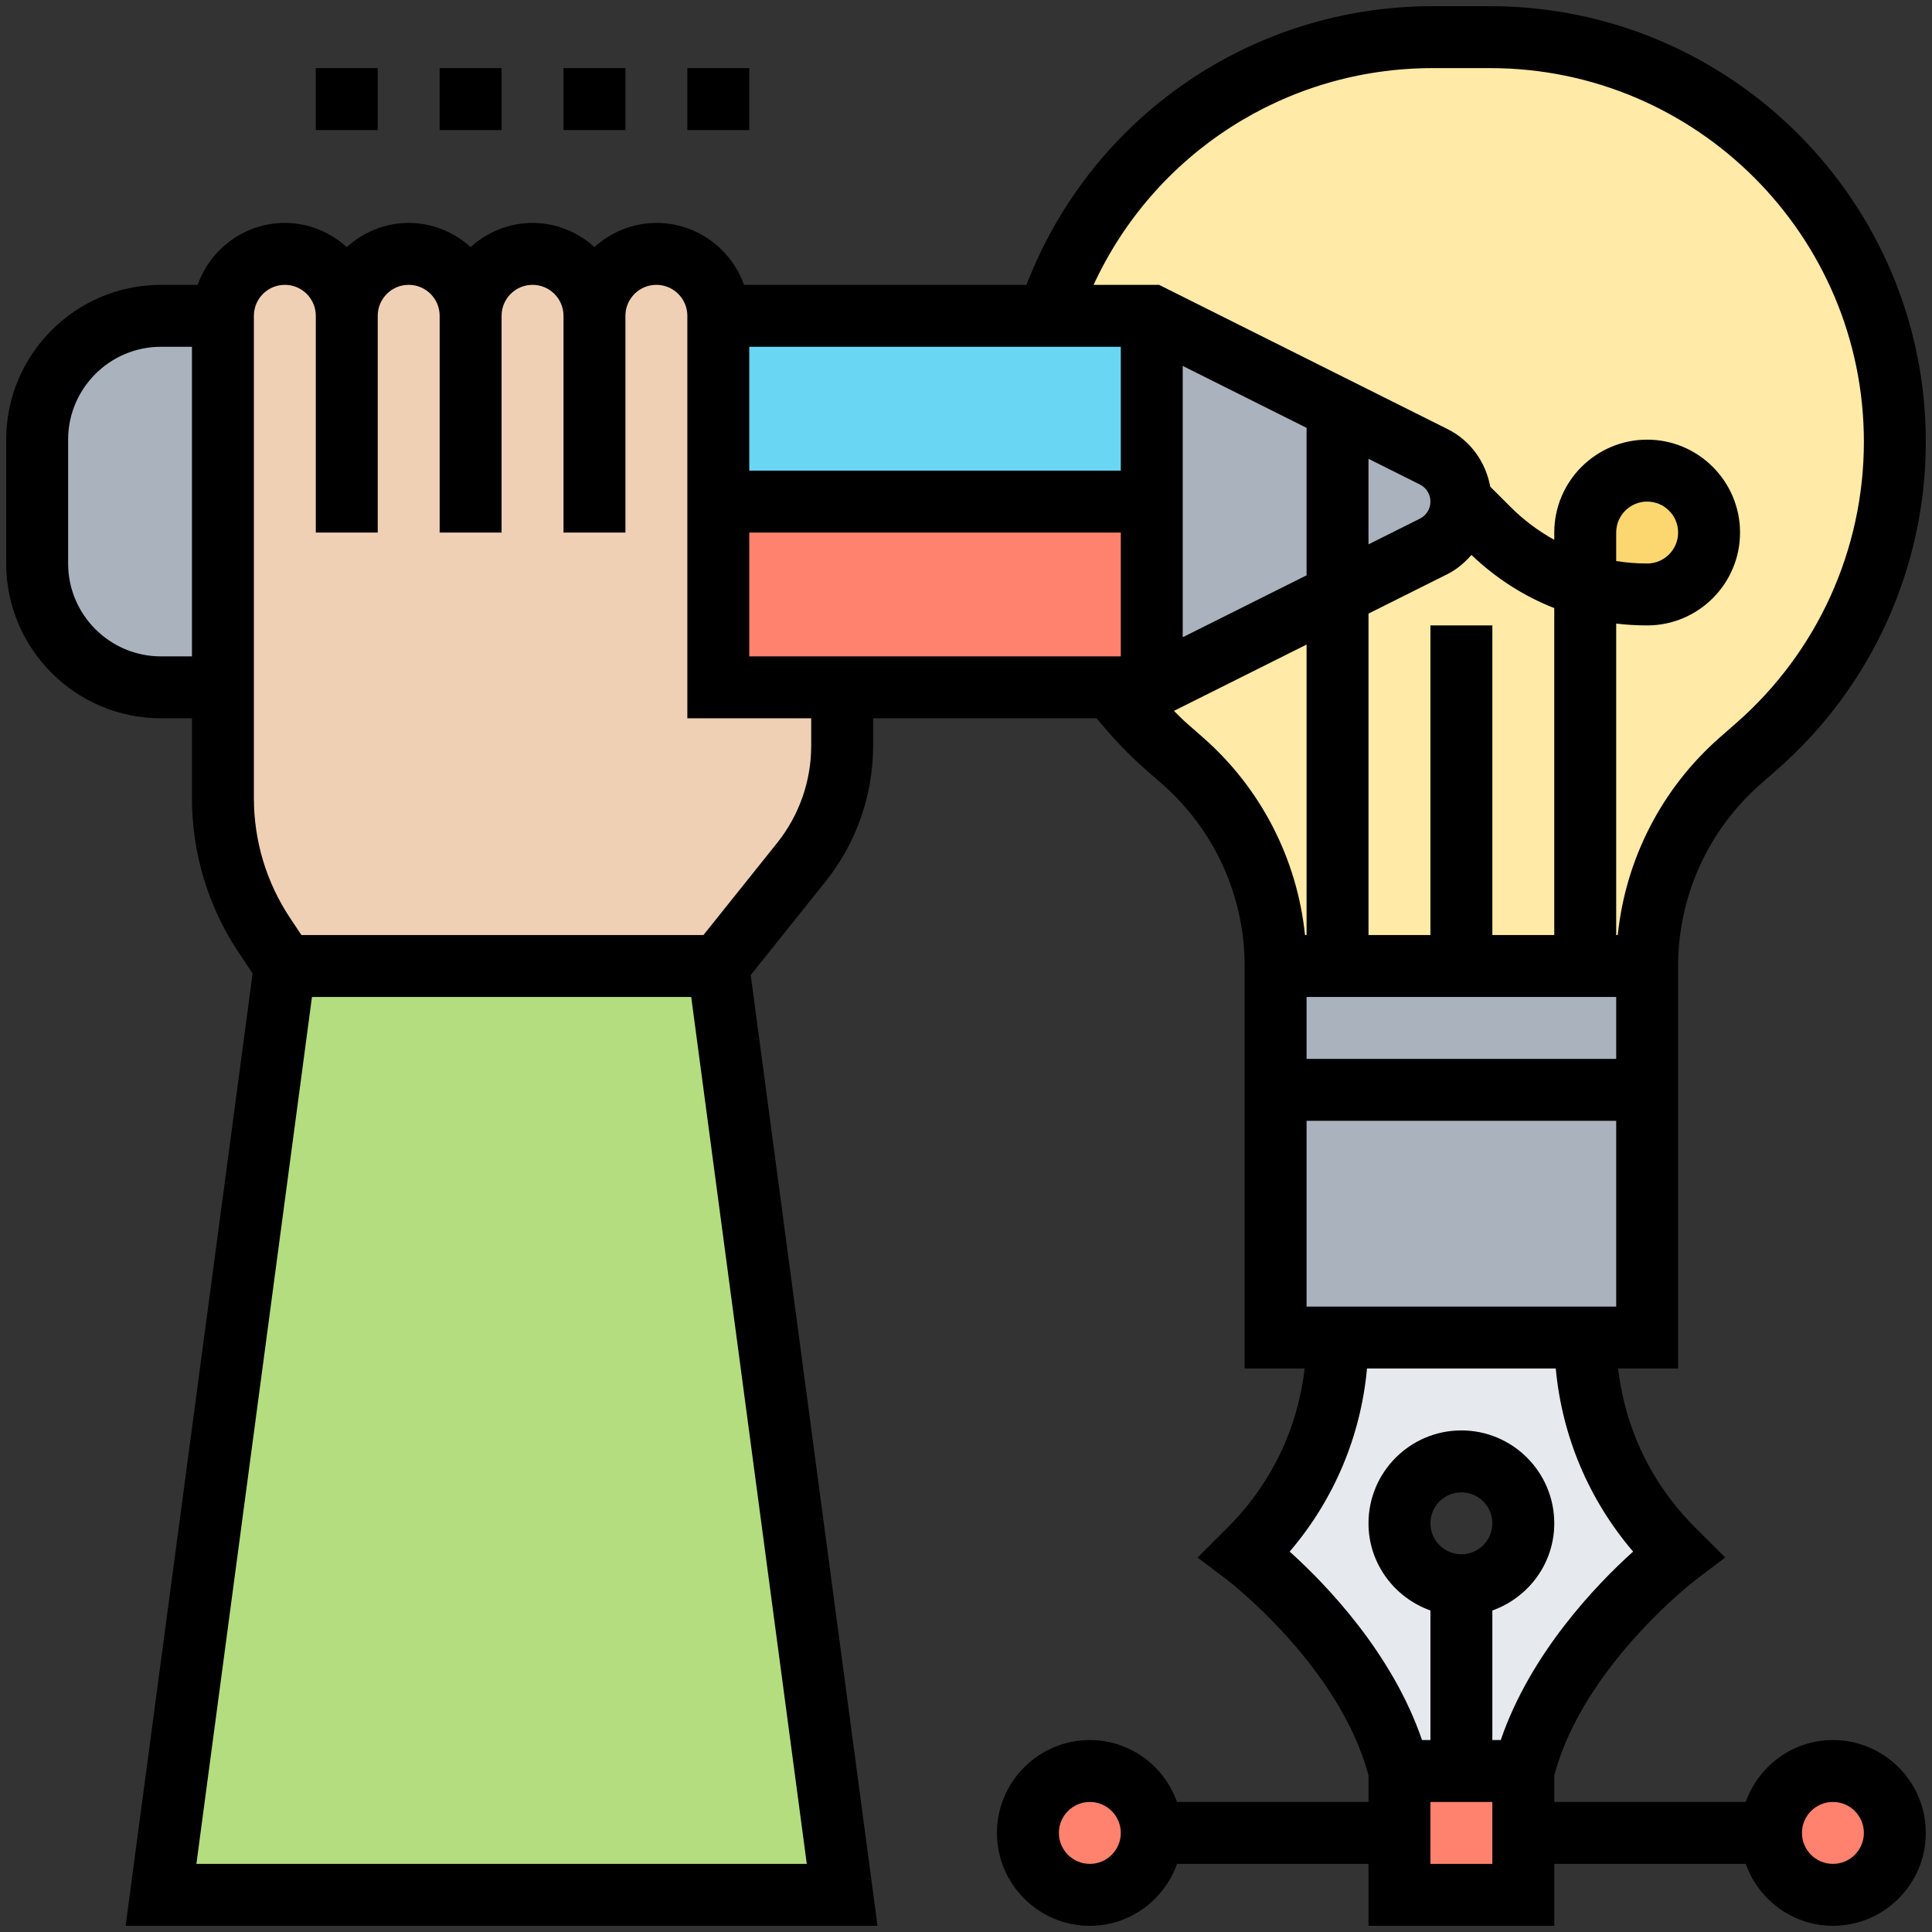 <svg width="78" height="78" viewBox="0 0 78 78" fill="none" xmlns="http://www.w3.org/2000/svg">
<rect x="0" y="0" width="78" height="78" fill="#333333" stroke="none"/>
<path d="M74 76.5C75.381 76.5 76.5 75.381 76.5 74C76.5 72.619 75.381 71.5 74 71.5C72.619 71.5 71.5 72.619 71.5 74C71.5 75.381 72.619 76.5 74 76.5Z" fill="#FF826E"/>
<path d="M61.5 71.5V74V76.5H56.5V74V71.5H59H61.5Z" fill="#FF826E"/>
<path d="M44 76.5C45.381 76.5 46.5 75.381 46.5 74C46.5 72.619 45.381 71.5 44 71.5C42.619 71.5 41.5 72.619 41.5 74C41.5 75.381 42.619 76.5 44 76.5Z" fill="#FF826E"/>
<path d="M66.5 44V54H64H54H51.5V44H66.5Z" fill="#AAB2BD"/>
<path d="M66.5 39V44H51.5V39H54H59H64H66.5Z" fill="#AAB2BD"/>
<path d="M59 71.5H56.5C55.25 66.5 50.25 62.75 50.25 62.75L50.462 62.538C52.725 60.275 54 57.2 54 54H64C64 57.2 65.275 60.275 67.537 62.538L67.75 62.75C67.75 62.75 62.75 66.5 61.5 71.5H59ZM59 64C60.375 64 61.5 62.875 61.5 61.5C61.5 60.125 60.375 59 59 59C57.625 59 56.5 60.125 56.5 61.5C56.5 62.875 57.625 64 59 64Z" fill="#E6E9ED"/>
<path d="M60.163 1.5H57.837C50.587 1.5 44.45 6.213 42.312 12.75H46.5L54 16.5L57.888 18.438C58.562 18.788 59 19.488 59 20.25C59 21.012 58.562 21.712 57.888 22.062L54 24L46.5 27.75H44.85C45.513 28.613 46.25 29.413 47.075 30.137L47.737 30.712C48.925 31.75 49.875 33.038 50.513 34.45C51.15 35.862 51.5 37.413 51.5 39H54H59H64H66.5C66.5 35.825 67.875 32.8 70.263 30.712L70.925 30.137C72.7 28.575 74.088 26.688 75.037 24.587C75.987 22.488 76.5 20.2 76.5 17.837C76.5 8.812 69.188 1.5 60.163 1.5Z" fill="#FFEAA7"/>
<path d="M68.263 19.738C68.725 20.188 69 20.812 69 21.5C69 22.188 68.725 22.812 68.263 23.262C67.812 23.725 67.188 24 66.5 24C65.65 24 64.812 23.875 64 23.65V21.5C64 20.812 64.275 20.188 64.737 19.738C65.188 19.275 65.812 19 66.5 19C67.188 19 67.812 19.275 68.263 19.738Z" fill="#FCD770"/>
<path d="M46.5 12.75V20.25H29V12.75H42.312H46.5Z" fill="#69D6F4"/>
<path d="M46.5 20.25V27.75H44.85H34H29V20.25H46.5Z" fill="#FF826E"/>
<path d="M9 12.75V27.75H6.5C3.737 27.75 1.5 25.512 1.5 22.75V17.75C1.5 14.988 3.737 12.75 6.5 12.75H9Z" fill="#AAB2BD"/>
<path d="M57.888 18.438L54 16.5L46.5 12.75V20.25V27.75L54 24L57.888 22.062C58.562 21.712 59 21.012 59 20.25C59 19.488 58.562 18.788 57.888 18.438Z" fill="#AAB2BD"/>
<path d="M29 39L34 76.5H6.5L11.5 39H29Z" fill="#B4DD7F"/>
<path d="M24 12.75C24 11.375 25.125 10.25 26.5 10.25C27.188 10.25 27.812 10.525 28.262 10.988C28.725 11.438 29 12.062 29 12.75V20.25V27.75H34V30.125C34 31.825 33.425 33.475 32.362 34.8L29 39H11.5L10.675 37.775C9.588 36.125 9 34.2 9 32.225V27.75V12.75C9 12.062 9.275 11.438 9.738 10.988C10.188 10.525 10.812 10.25 11.5 10.25C12.875 10.25 14 11.375 14 12.75C14 11.375 15.125 10.25 16.5 10.25C17.188 10.25 17.812 10.525 18.262 10.988C18.725 11.438 19 12.062 19 12.75C19 11.375 20.125 10.25 21.5 10.25C22.188 10.25 22.812 10.525 23.262 10.988C23.725 11.438 24 12.062 24 12.75Z" fill="#F0D0B4"/>
<path d="M74 70.25C72.373 70.25 70.998 71.299 70.48 72.75H62.75V71.677C63.929 67.241 68.455 63.784 68.501 63.749L69.653 62.881L68.42 61.651C66.675 59.905 65.606 57.666 65.329 55.249H67.75V40.25V39C67.75 36.184 68.966 33.504 71.088 31.649L71.744 31.073C75.561 27.733 77.75 22.907 77.75 17.836C77.75 8.14 69.86 0.25 60.164 0.25H57.837C50.517 0.25 44.049 4.737 41.441 11.5H30.038C29.52 10.045 28.13 9 26.5 9C25.536 9 24.665 9.376 24 9.975C23.335 9.376 22.464 9 21.5 9C20.536 9 19.665 9.376 19 9.975C18.335 9.376 17.464 9 16.5 9C15.536 9 14.665 9.376 14 9.975C13.335 9.376 12.464 9 11.5 9C9.873 9 8.498 10.049 7.98 11.5H6.5C3.054 11.5 0.25 14.304 0.25 17.75V22.75C0.25 26.196 3.054 29 6.5 29H7.75V32.222C7.75 34.45 8.402 36.609 9.64 38.464L10.199 39.303L5.071 77.75H35.428L30.309 39.364L33.333 35.585C34.569 34.039 35.25 32.099 35.25 30.12V29H44.273C44.881 29.739 45.535 30.442 46.255 31.073L46.914 31.649C49.034 33.504 50.25 36.184 50.25 39V40.25V55.25H52.671C52.395 57.666 51.326 59.906 49.581 61.651L48.349 62.883L49.499 63.749C49.545 63.784 54.071 67.241 55.25 71.677V72.75H47.52C47.002 71.299 45.627 70.25 44 70.25C41.932 70.25 40.25 71.933 40.25 74C40.25 76.067 41.932 77.75 44 77.75C45.627 77.75 47.002 76.701 47.52 75.25H55.25V77.75H62.75V75.25H70.48C70.998 76.701 72.373 77.75 74 77.75C76.067 77.75 77.75 76.067 77.75 74C77.75 71.933 76.067 70.25 74 70.25ZM6.5 26.5C4.433 26.5 2.75 24.817 2.75 22.75V17.75C2.75 15.682 4.433 14 6.5 14H7.75V26.5H6.5ZM44 75.25C43.31 75.25 42.75 74.689 42.75 74C42.75 73.311 43.31 72.75 44 72.75C44.69 72.75 45.25 73.311 45.25 74C45.25 74.689 44.69 75.25 44 75.25ZM52.75 52.75V45.25H65.25V52.75H52.75ZM57.75 25.25V37.75H55.25V24.773L58.441 23.177C58.824 22.986 59.134 22.711 59.406 22.405C60.389 23.341 61.519 24.069 62.75 24.55V37.75H60.25V25.25H57.75ZM30.25 21.5H45.25V26.5H30.25V21.5ZM47.75 14.773L52.75 17.273V23.227L47.75 25.727V14.773ZM55.25 18.523L57.322 19.559C57.586 19.691 57.75 19.955 57.75 20.25C57.75 20.545 57.586 20.809 57.322 20.941L55.25 21.977V18.523ZM57.836 2.75H60.163C68.483 2.75 75.25 9.518 75.25 17.836C75.25 22.186 73.373 26.325 70.097 29.19L69.441 29.766C67.094 31.82 65.629 34.678 65.314 37.749H65.25V25.175C65.661 25.225 66.079 25.25 66.5 25.25C68.567 25.25 70.25 23.567 70.25 21.5C70.25 19.433 68.567 17.75 66.5 17.75C64.433 17.75 62.75 19.433 62.75 21.5V21.794C62.109 21.441 61.515 20.996 60.983 20.465L60.166 19.649C59.98 18.652 59.371 17.788 58.441 17.323L46.795 11.5H44.151C46.596 6.206 51.889 2.75 57.836 2.75ZM65.25 22.651V21.5C65.25 20.811 65.81 20.25 66.5 20.25C67.19 20.25 67.75 20.811 67.75 21.5C67.75 22.189 67.19 22.75 66.5 22.75C66.078 22.75 65.659 22.716 65.25 22.651ZM45.25 14V19H30.25V14H45.25ZM7.929 75.25L12.595 40.25H27.906L32.572 75.25H7.929ZM32.75 30.12C32.75 31.532 32.264 32.92 31.38 34.025L28.4 37.75H12.169L11.72 37.076C10.758 35.634 10.25 33.955 10.25 32.222V12.75C10.25 12.061 10.81 11.5 11.5 11.5C12.19 11.5 12.75 12.061 12.75 12.75V21.5H15.25V12.75C15.25 12.061 15.81 11.5 16.5 11.5C17.19 11.5 17.75 12.061 17.75 12.75V21.5H20.25V12.75C20.25 12.061 20.81 11.5 21.5 11.5C22.19 11.5 22.75 12.061 22.75 12.75V21.5H25.25V12.75C25.25 12.061 25.81 11.5 26.5 11.5C27.19 11.5 27.75 12.061 27.75 12.75V29H32.75V30.12ZM48.56 29.767L47.903 29.191C47.725 29.036 47.565 28.864 47.395 28.7L52.75 26.023V37.75H52.686C52.371 34.679 50.906 31.82 48.56 29.767ZM65.25 40.25V42.75H52.75V40.25H65.25ZM52.068 62.642C53.856 60.55 54.938 57.987 55.19 55.25H62.81C63.064 57.986 64.144 60.549 65.933 62.642C64.433 63.991 61.779 66.765 60.59 70.25H60.25V65.02C61.701 64.502 62.75 63.127 62.75 61.5C62.75 59.432 61.068 57.75 59 57.75C56.932 57.75 55.25 59.432 55.25 61.5C55.25 63.127 56.299 64.502 57.75 65.02V70.25H57.41C56.221 66.765 53.568 63.991 52.068 62.642ZM57.75 61.5C57.75 60.811 58.31 60.25 59 60.25C59.69 60.25 60.25 60.811 60.25 61.5C60.25 62.189 59.69 62.75 59 62.75C58.31 62.75 57.75 62.189 57.75 61.5ZM60.25 75.25H57.75V72.75H60.25V75.25ZM74 75.25C73.31 75.25 72.75 74.689 72.75 74C72.75 73.311 73.31 72.75 74 72.75C74.69 72.75 75.25 73.311 75.25 74C75.25 74.689 74.69 75.25 74 75.25Z" fill="black"/>
<path d="M12.75 2.75H15.25V5.25H12.75V2.75Z" fill="black"/>
<path d="M17.75 2.75H20.25V5.25H17.75V2.75Z" fill="black"/>
<path d="M22.75 2.75H25.25V5.25H22.75V2.75Z" fill="black"/>
<path d="M27.75 2.75H30.25V5.25H27.75V2.75Z" fill="black"/>
</svg>
